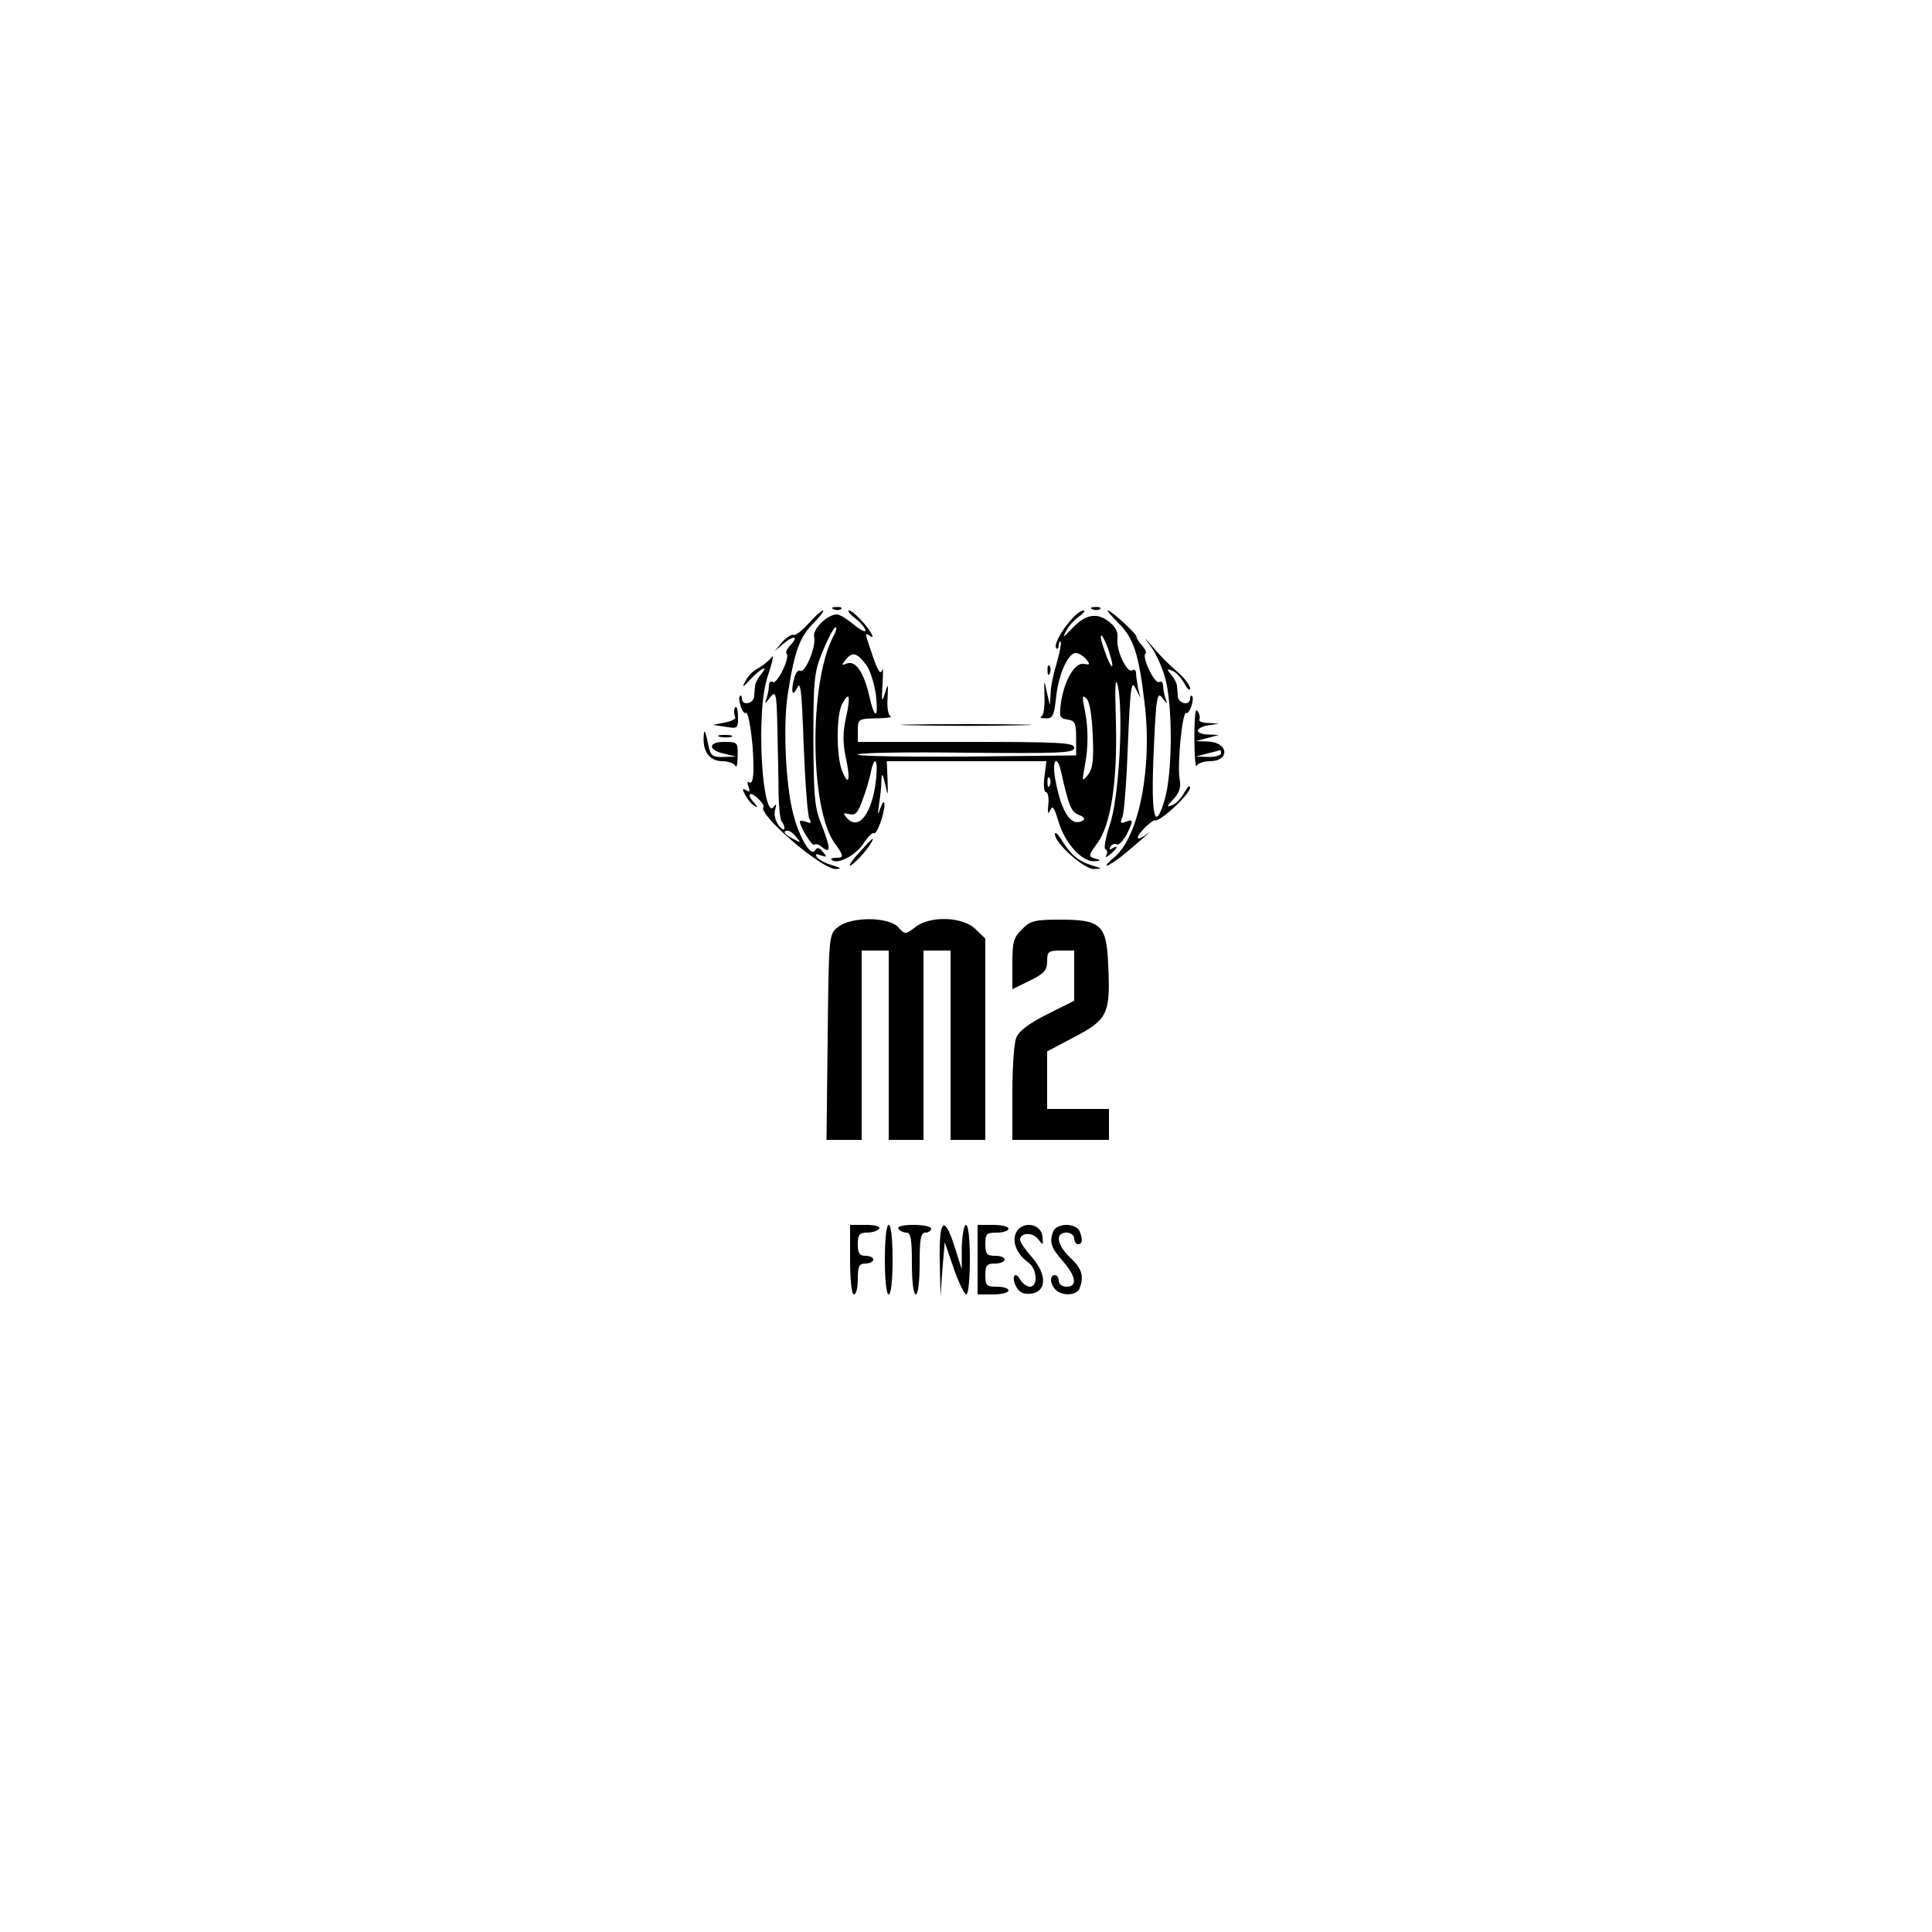 <?xml version="1.0" standalone="no"?>
<!DOCTYPE svg PUBLIC "-//W3C//DTD SVG 20010904//EN"
 "http://www.w3.org/TR/2001/REC-SVG-20010904/DTD/svg10.dtd">
<svg version="1.0" xmlns="http://www.w3.org/2000/svg"
 width="500pt" height="500pt" viewBox="0 0 500 500"
 preserveAspectRatio="xMidYMid meet">

<g transform="translate(0,500) scale(0.1,-0.1)"
fill="#000000" stroke="none">
<path d="M2158 3423 c7 -3 16 -2 19 1 4 3 -2 6 -13 5 -11 0 -14 -3 -6 -6z"/>
<path d="M2828 3423 c7 -3 16 -2 19 1 4 3 -2 6 -13 5 -11 0 -14 -3 -6 -6z"/>
<path d="M2093 3387 c-16 -18 -34 -32 -39 -30 -6 2 -19 -7 -30 -19 l-19 -23
21 18 c27 23 42 22 21 -1 -10 -10 -15 -21 -11 -24 9 -10 -25 -80 -36 -73 -5 3
-10 0 -10 -9 0 -8 -3 -23 -6 -33 -6 -16 -5 -16 9 2 15 19 17 13 19 -85 1 -58
3 -133 3 -167 1 -34 4 -65 8 -69 4 -4 7 -12 7 -18 0 -6 -7 -2 -15 8 -8 11 -13
29 -9 40 4 15 3 17 -4 8 -16 -24 -32 69 -32 185 1 79 6 123 20 163 10 30 13
48 7 39 -7 -9 -22 -21 -34 -28 -13 -6 -28 -21 -34 -34 -10 -18 -7 -17 14 6 28
29 48 38 26 11 -8 -9 -14 -22 -15 -28 0 -6 -2 -19 -2 -28 -2 -20 -32 -25 -32
-6 0 6 -2 9 -5 7 -7 -8 7 -49 15 -44 8 5 20 -77 20 -143 0 -26 -4 -41 -10 -37
-6 4 -7 -1 -3 -11 5 -12 3 -15 -6 -9 -10 6 -11 3 -2 -13 6 -12 17 -24 24 -28
9 -5 9 -4 0 7 -21 22 -15 34 7 14 11 -10 18 -20 16 -23 -18 -17 151 -163 188
-161 15 1 12 3 -11 10 -18 5 -35 15 -39 21 -5 8 -2 9 11 4 15 -5 16 -4 5 9
-10 12 -15 13 -21 4 -10 -17 -40 32 -56 94 -20 76 -27 231 -14 312 17 110 31
147 66 182 18 18 29 33 25 33 -4 0 -21 -15 -37 -33z m-32 -554 c13 -15 12 -15
-8 -4 -24 12 -29 21 -14 21 5 0 15 -7 22 -17z"/>
<path d="M2214 3399 c14 -11 26 -25 26 -31 0 -5 -14 2 -31 16 -17 14 -36 26
-43 26 -25 0 -64 -39 -59 -58 6 -24 -23 -95 -36 -88 -5 3 -11 -4 -15 -17 -10
-36 -6 -54 7 -27 9 20 12 -8 17 -151 4 -96 10 -181 15 -189 6 -10 4 -12 -8 -7
-10 3 -17 4 -17 1 0 -13 32 -65 37 -60 4 3 12 1 20 -6 23 -19 23 -4 1 53 -20
48 -22 72 -23 224 0 155 2 175 23 227 13 32 28 60 33 64 6 3 4 -8 -5 -24 -63
-122 -60 -445 4 -534 24 -33 25 -38 3 -38 -9 0 -14 -2 -11 -5 14 -14 61 10 82
41 12 19 25 31 28 28 7 -6 28 53 27 75 -1 9 -5 5 -10 -9 -7 -21 -8 -20 -4 9 3
18 6 45 6 60 1 22 3 21 10 -9 7 -33 7 -32 6 13 l-2 47 206 0 207 0 -5 -40 c-3
-23 -1 -40 4 -40 5 0 8 -15 6 -32 -2 -22 -1 -27 5 -15 6 14 10 8 21 -28 16
-56 60 -105 93 -104 16 1 18 3 6 6 -23 6 -22 8 2 41 35 47 52 161 48 312 -3
93 -2 123 5 95 15 -71 3 -292 -21 -360 -11 -33 -16 -62 -11 -63 5 -2 6 -9 2
-15 -4 -7 1 -6 10 2 19 15 23 26 5 15 -7 -4 -8 -3 -4 5 4 6 11 9 16 6 5 -3 16
8 25 24 19 38 19 42 -2 34 -13 -5 -15 -3 -8 13 4 10 11 96 14 189 6 144 9 166
19 145 l13 -25 -6 25 c-2 14 -5 31 -5 38 0 7 -4 11 -10 7 -13 -8 -42 52 -38
82 2 18 -5 31 -23 45 -32 24 -61 18 -97 -21 -21 -22 -23 -23 -13 -4 6 12 21
29 33 37 12 9 18 16 12 16 -22 0 -83 -85 -70 -98 3 -3 6 1 6 8 0 7 2 11 5 9 2
-3 -2 -27 -10 -54 -8 -26 -16 -62 -16 -79 l-2 -31 -8 35 c-7 33 -7 32 -6 -12
1 -27 -2 -50 -8 -52 -5 -3 -1 -5 11 -5 18 -1 22 6 27 53 6 60 31 116 51 116 7
0 19 -7 27 -16 11 -14 10 -15 -6 -12 -23 4 -50 -41 -59 -99 -5 -38 -4 -42 16
-45 20 -3 23 -9 23 -48 l0 -45 -282 -3 c-156 -1 -283 1 -283 5 0 5 126 7 280
5 246 -2 280 -1 280 13 0 13 -35 15 -280 15 l-280 0 0 30 c0 29 2 30 48 31 26
0 42 3 37 5 -6 2 -10 23 -8 47 2 39 1 40 -7 12 -8 -25 -9 -20 -6 25 2 30 1 46
-1 36 -4 -13 -11 -3 -24 35 -22 65 -22 62 -7 53 7 -5 8 -2 3 7 -14 24 -48 59
-58 59 -5 0 2 -9 17 -21z m656 -85 c17 -52 7 -51 -11 1 -9 25 -13 42 -8 40 4
-3 13 -21 19 -41z m-628 -35 c10 -13 21 -49 25 -79 7 -63 -4 -62 -18 2 -14 59
-35 89 -57 81 -15 -6 -15 -5 -3 10 17 21 29 18 53 -14z m-53 -138 c-8 -37 -8
-65 0 -102 13 -59 7 -76 -10 -33 -15 39 -15 145 1 173 18 34 22 20 9 -38z
m639 -44 c3 -64 0 -86 -12 -102 -16 -19 -16 -18 -9 20 10 52 10 100 0 150 -7
33 -6 38 5 27 8 -8 14 -44 16 -95z m-561 -116 c-10 -88 -46 -133 -76 -97 -10
12 -9 13 7 9 16 -4 23 4 35 39 9 23 18 55 21 71 10 46 19 30 13 -22z m479 22
c20 -89 26 -104 46 -112 13 -5 17 -10 11 -14 -30 -19 -56 19 -72 106 -9 49 4
67 15 20z m-29 -35 c-3 -8 -6 -5 -6 6 -1 11 2 17 5 13 3 -3 4 -12 1 -19z"/>
<path d="M2895 3387 c39 -39 52 -79 67 -205 21 -170 -15 -351 -80 -402 -13
-11 -21 -20 -17 -20 4 0 21 11 39 25 38 31 88 75 66 58 -28 -22 -35 -14 -10
12 12 13 26 23 29 22 14 -4 91 68 91 85 -1 7 -7 1 -15 -13 -8 -15 -22 -30 -32
-33 -14 -6 -14 -3 4 16 15 16 20 31 16 51 -7 36 7 178 17 172 8 -5 22 36 15
44 -3 2 -5 -1 -5 -7 0 -19 -30 -14 -32 6 0 9 -2 22 -2 28 -1 6 -7 19 -15 28
-12 14 -12 16 3 10 9 -3 23 -18 31 -33 8 -14 14 -20 15 -13 0 7 -12 24 -26 37
-41 37 -42 38 -70 70 -26 30 -26 30 -5 1 12 -16 28 -51 36 -79 20 -69 20 -247
-1 -317 -26 -88 -36 -42 -28 131 6 137 9 150 22 133 14 -18 14 -18 8 -1 -3 10
-6 25 -6 33 0 9 -5 12 -10 9 -11 -7 -45 63 -36 73 4 3 0 12 -8 21 -8 9 -15 19
-15 24 -1 8 -65 67 -74 67 -3 0 10 -15 28 -33z"/>
<path d="M2711 3264 c0 -11 3 -14 6 -6 3 7 2 16 -1 19 -3 4 -6 -2 -5 -13z"/>
<path d="M1900 3160 c0 -5 1 -13 3 -17 1 -4 -11 -10 -28 -13 l-30 -6 33 -5
c30 -5 32 -4 32 23 0 15 -2 28 -5 28 -3 0 -5 -4 -5 -10z"/>
<path d="M3091 3090 c0 -47 3 -79 6 -72 2 6 18 12 33 12 54 0 50 49 -4 51
l-31 1 30 8 30 8 -27 1 c-16 0 -28 5 -28 10 0 5 12 12 28 14 l27 4 -28 2 c-16
0 -26 5 -23 9 2 4 1 14 -5 22 -5 10 -8 -15 -8 -70z m69 -40 c0 -5 -15 -9 -32
-9 l-33 1 30 8 c17 4 31 8 33 9 1 0 2 -3 2 -9z"/>
<path d="M2363 3123 c75 -2 199 -2 275 0 75 1 13 3 -138 3 -151 0 -213 -2
-137 -3z"/>
<path d="M1821 3092 c-2 -39 17 -62 49 -62 15 0 31 -6 33 -12 3 -7 6 4 6 25 1
36 0 37 -35 37 -43 0 -42 -22 2 -31 l29 -7 -32 -1 c-28 -1 -34 3 -39 27 -9 43
-12 49 -13 24z"/>
<path d="M1863 3093 c9 -2 23 -2 30 0 6 3 -1 5 -18 5 -16 0 -22 -2 -12 -5z"/>
<path d="M2730 2841 c0 -23 76 -91 101 -90 22 1 22 1 -4 9 -36 11 -55 27 -79
65 -10 17 -18 24 -18 16z"/>
<path d="M2224 2794 c-17 -18 -28 -34 -24 -34 7 0 43 38 54 58 12 20 3 13 -30
-24z"/>
<path d="M2169 2601 c-24 -19 -24 -19 -27 -285 l-3 -266 46 0 45 0 0 245 0
245 35 0 35 0 0 -245 0 -245 45 0 45 0 0 245 0 245 35 0 35 0 0 -245 0 -245
45 0 45 0 0 260 0 261 -25 24 c-32 33 -119 36 -157 5 -25 -19 -26 -19 -43 0
-25 28 -123 28 -156 1z"/>
<path d="M2645 2595 c-22 -21 -25 -33 -25 -89 l0 -66 45 22 c37 18 45 27 45
50 0 25 3 28 35 28 l35 0 0 -65 0 -65 -70 -35 c-48 -24 -74 -44 -80 -61 -6
-14 -10 -79 -10 -145 l0 -119 125 0 125 0 0 40 0 40 -80 0 -80 0 0 75 0 74 72
38 c85 45 92 60 86 186 -4 104 -19 117 -125 117 -65 0 -77 -3 -98 -25z"/>
<path d="M2200 1740 c0 -53 4 -90 10 -90 6 0 10 18 10 40 0 33 3 40 20 40 11
0 20 5 20 10 0 6 -9 10 -20 10 -16 0 -20 7 -20 30 0 25 4 30 24 30 14 0 28 5
31 10 4 6 -10 10 -34 10 l-41 0 0 -90z"/>
<path d="M2290 1740 c0 -53 4 -90 10 -90 6 0 10 37 10 90 0 53 -4 90 -10 90
-6 0 -10 -37 -10 -90z"/>
<path d="M2325 1820 c3 -5 13 -10 21 -10 11 0 14 -17 14 -80 0 -47 4 -80 10
-80 6 0 10 33 10 80 0 64 3 80 15 80 8 0 15 5 15 10 0 6 -21 10 -46 10 -27 0
-43 -4 -39 -10z"/>
<path d="M2432 1738 l2 -93 5 70 6 70 23 -67 c13 -38 28 -68 33 -68 5 0 9 41
9 90 0 53 -4 90 -10 90 -5 0 -10 -26 -11 -57 l0 -58 -17 54 c-28 89 -42 78
-40 -31z"/>
<path d="M2530 1740 l0 -90 40 0 c22 0 40 5 40 10 0 6 -13 10 -30 10 -27 0
-30 3 -30 30 0 25 4 30 25 30 14 0 25 5 25 10 0 6 -11 10 -25 10 -21 0 -25 5
-25 30 0 27 3 30 30 30 17 0 30 5 30 10 0 6 -18 10 -40 10 l-40 0 0 -90z"/>
<path d="M2630 1811 c-12 -24 1 -57 32 -79 22 -16 25 -62 3 -62 -7 0 -18 8
-24 17 -14 26 -25 9 -11 -17 8 -15 19 -20 38 -18 41 5 42 49 3 94 -17 19 -31
39 -31 45 0 19 31 21 46 3 14 -18 14 -18 12 6 -4 34 -51 41 -68 11z"/>
<path d="M2726 1814 c-11 -28 -6 -43 24 -77 35 -40 39 -67 10 -67 -11 0 -20 7
-20 15 0 8 -4 15 -10 15 -14 0 -13 -23 2 -38 17 -17 55 -15 62 4 12 31 6 51
-24 79 -35 33 -40 65 -10 65 11 0 20 -7 20 -15 0 -8 5 -15 10 -15 11 0 13 11
4 34 -4 9 -18 16 -34 16 -16 0 -30 -7 -34 -16z"/>
</g>
</svg>
